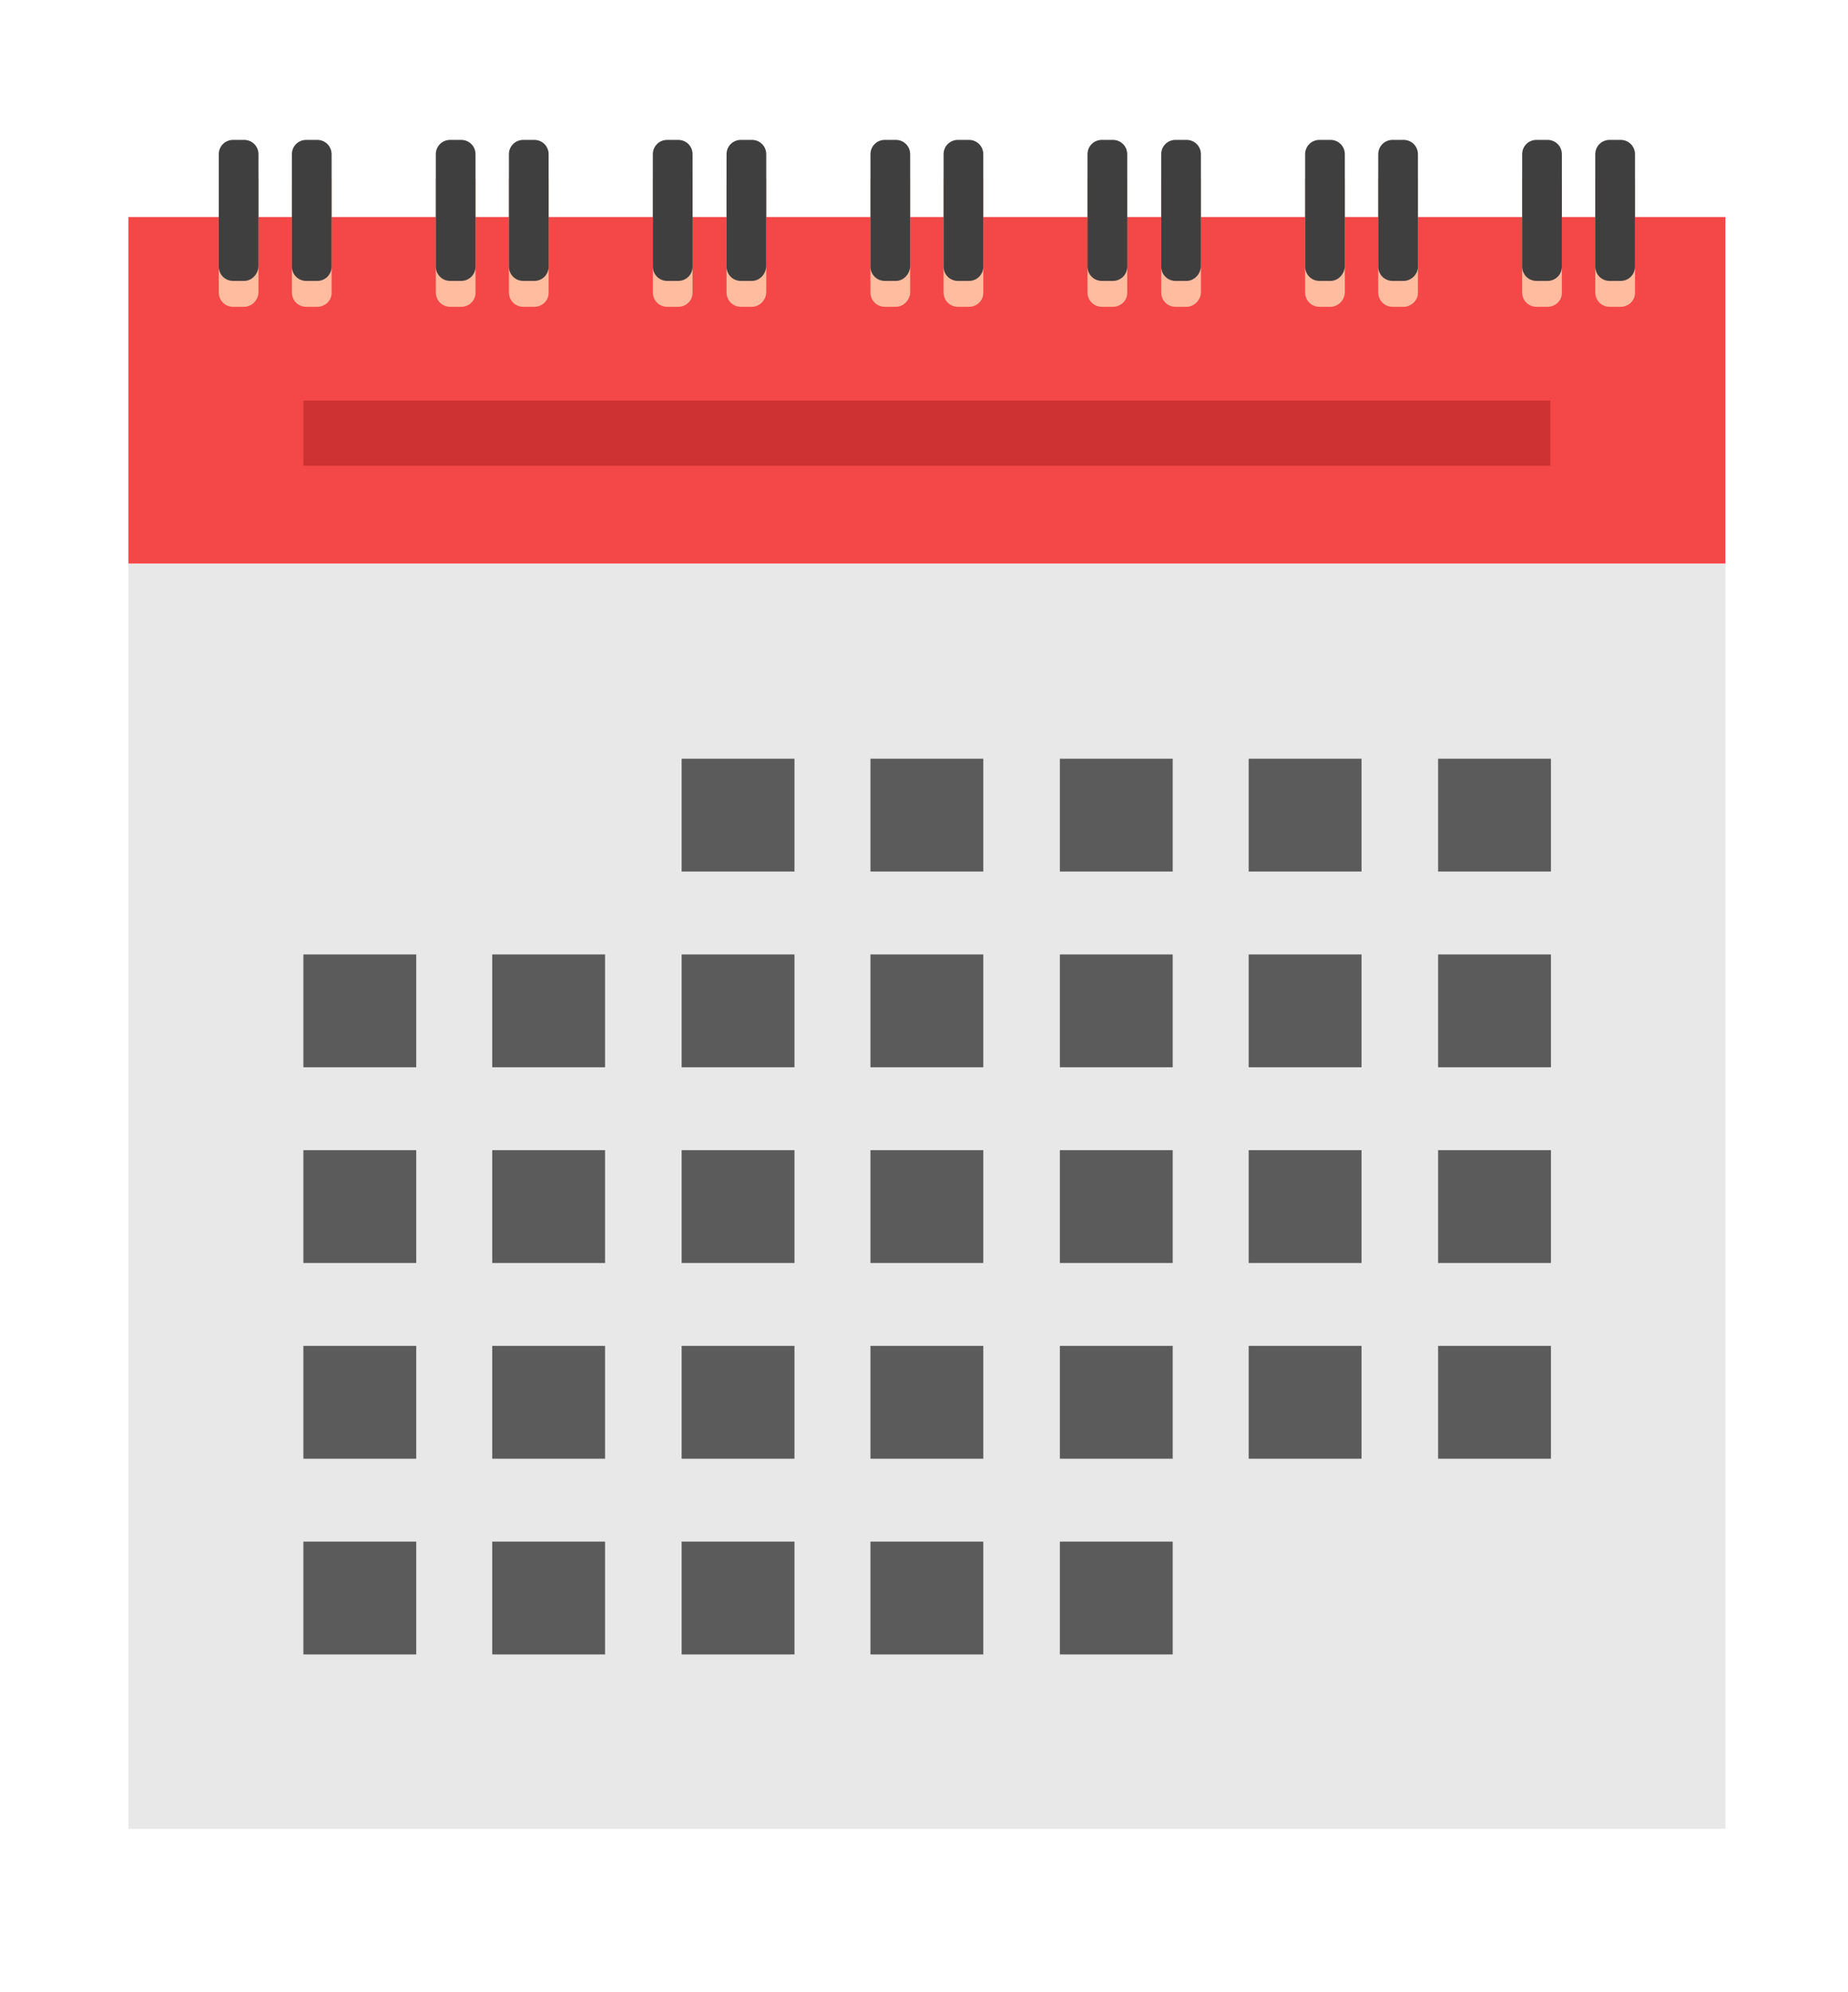 <?xml version="1.0" encoding="utf-8"?>
<!-- Generator: Adobe Illustrator 22.1.0, SVG Export Plug-In . SVG Version: 6.00 Build 0)  -->
<svg version="1.1" id="Layer_1" xmlns="http://www.w3.org/2000/svg" xmlns:xlink="http://www.w3.org/1999/xlink" x="0px" y="0px"
	 viewBox="0 0 321 346" style="enable-background:new 0 0 321 346;" xml:space="preserve">
<style type="text/css">
	.st0{fill:#F44747;}
	.st1{fill:#E8E8E8;}
	.st2{fill:#5B5B5B;}
	.st3{fill:#CE3232;}
	.st4{fill:#FFBC9F;}
	.st5{fill:#3F3F3F;}
</style>
<g>
	<rect x="22.3" y="37.7" class="st0" width="277.4" height="60.2"/>
	<rect x="22.3" y="98" class="st1" width="277.4" height="219.7"/>
	<g>
		<g>
			<rect x="118.4" y="131.8" class="st2" width="19.6" height="19.6"/>
			<rect x="151.2" y="131.8" class="st2" width="19.6" height="19.6"/>
			<rect x="184.1" y="131.8" class="st2" width="19.6" height="19.6"/>
			<rect x="216.9" y="131.8" class="st2" width="19.6" height="19.6"/>
			<rect x="249.8" y="131.8" class="st2" width="19.6" height="19.6"/>
		</g>
		<g>
			<rect x="52.7" y="165.8" class="st2" width="19.6" height="19.6"/>
			<rect x="85.5" y="165.8" class="st2" width="19.6" height="19.6"/>
			<rect x="118.4" y="165.8" class="st2" width="19.6" height="19.6"/>
			<rect x="151.2" y="165.8" class="st2" width="19.6" height="19.6"/>
			<rect x="184.1" y="165.8" class="st2" width="19.6" height="19.6"/>
			<rect x="216.9" y="165.8" class="st2" width="19.6" height="19.6"/>
			<rect x="249.8" y="165.8" class="st2" width="19.6" height="19.6"/>
		</g>
		<g>
			<rect x="52.7" y="199.8" class="st2" width="19.6" height="19.6"/>
			<rect x="85.5" y="199.8" class="st2" width="19.6" height="19.6"/>
			<rect x="118.4" y="199.8" class="st2" width="19.6" height="19.6"/>
			<rect x="151.2" y="199.8" class="st2" width="19.6" height="19.6"/>
			<rect x="184.1" y="199.8" class="st2" width="19.6" height="19.6"/>
			<rect x="216.9" y="199.8" class="st2" width="19.6" height="19.6"/>
			<rect x="249.8" y="199.8" class="st2" width="19.6" height="19.6"/>
		</g>
		<g>
			<rect x="52.7" y="233.8" class="st2" width="19.6" height="19.6"/>
			<rect x="85.5" y="233.8" class="st2" width="19.6" height="19.6"/>
			<rect x="118.4" y="233.8" class="st2" width="19.6" height="19.6"/>
			<rect x="151.2" y="233.8" class="st2" width="19.6" height="19.6"/>
			<rect x="184.1" y="233.8" class="st2" width="19.6" height="19.6"/>
			<rect x="216.9" y="233.8" class="st2" width="19.6" height="19.6"/>
			<rect x="249.8" y="233.8" class="st2" width="19.6" height="19.6"/>
		</g>
		<g>
			<rect x="52.7" y="267.8" class="st2" width="19.6" height="19.6"/>
			<rect x="85.5" y="267.8" class="st2" width="19.6" height="19.6"/>
			<rect x="118.4" y="267.8" class="st2" width="19.6" height="19.6"/>
			<rect x="151.2" y="267.8" class="st2" width="19.6" height="19.6"/>
			<rect x="184.1" y="267.8" class="st2" width="19.6" height="19.6"/>
		</g>
	</g>
	<rect x="52.7" y="69.6" class="st3" width="216.6" height="11.3"/>
	<g>
		<path class="st4" d="M42.4,53.3h-1.9c-1.4,0-2.5-1.1-2.5-2.5V31.4c0-1.4,1.1-2.5,2.5-2.5h1.9c1.4,0,2.5,1.1,2.5,2.5v19.5
			C44.8,52.2,43.7,53.3,42.4,53.3z"/>
		<path class="st4" d="M55.1,53.3h-1.9c-1.4,0-2.5-1.1-2.5-2.5V31.4c0-1.4,1.1-2.5,2.5-2.5h1.9c1.4,0,2.5,1.1,2.5,2.5v19.5
			C57.6,52.2,56.5,53.3,55.1,53.3z"/>
		<path class="st4" d="M80.1,53.3h-1.9c-1.4,0-2.5-1.1-2.5-2.5V31.4c0-1.4,1.1-2.5,2.5-2.5h1.9c1.4,0,2.5,1.1,2.5,2.5v19.5
			C82.6,52.2,81.5,53.3,80.1,53.3z"/>
		<path class="st4" d="M92.8,53.3h-1.9c-1.4,0-2.5-1.1-2.5-2.5V31.4c0-1.4,1.1-2.5,2.5-2.5h1.9c1.4,0,2.5,1.1,2.5,2.5v19.5
			C95.3,52.2,94.2,53.3,92.8,53.3z"/>
		<path class="st4" d="M117.8,53.3h-1.9c-1.4,0-2.5-1.1-2.5-2.5V31.4c0-1.4,1.1-2.5,2.5-2.5h1.9c1.4,0,2.5,1.1,2.5,2.5v19.5
			C120.3,52.2,119.2,53.3,117.8,53.3z"/>
		<path class="st4" d="M130.6,53.3h-1.9c-1.4,0-2.5-1.1-2.5-2.5V31.4c0-1.4,1.1-2.5,2.5-2.5h1.9c1.4,0,2.5,1.1,2.5,2.5v19.5
			C133,52.2,131.9,53.3,130.6,53.3z"/>
		<path class="st4" d="M155.6,53.3h-1.9c-1.4,0-2.5-1.1-2.5-2.5V31.4c0-1.4,1.1-2.5,2.5-2.5h1.9c1.4,0,2.5,1.1,2.5,2.5v19.5
			C158,52.2,156.9,53.3,155.6,53.3z"/>
		<path class="st4" d="M168.3,53.3h-1.9c-1.4,0-2.5-1.1-2.5-2.5V31.4c0-1.4,1.1-2.5,2.5-2.5h1.9c1.4,0,2.5,1.1,2.5,2.5v19.5
			C170.8,52.2,169.7,53.3,168.3,53.3z"/>
		<path class="st4" d="M193.3,53.3h-1.9c-1.4,0-2.5-1.1-2.5-2.5V31.4c0-1.4,1.1-2.5,2.5-2.5h1.9c1.4,0,2.5,1.1,2.5,2.5v19.5
			C195.8,52.2,194.7,53.3,193.3,53.3z"/>
		<path class="st4" d="M206.1,53.3h-1.9c-1.4,0-2.5-1.1-2.5-2.5V31.4c0-1.4,1.1-2.5,2.5-2.5h1.9c1.4,0,2.5,1.1,2.5,2.5v19.5
			C208.5,52.2,207.4,53.3,206.1,53.3z"/>
		<path class="st4" d="M231.1,53.3h-1.9c-1.4,0-2.5-1.1-2.5-2.5V31.4c0-1.4,1.1-2.5,2.5-2.5h1.9c1.4,0,2.5,1.1,2.5,2.5v19.5
			C233.5,52.2,232.4,53.3,231.1,53.3z"/>
		<path class="st4" d="M243.8,53.3h-1.9c-1.4,0-2.5-1.1-2.5-2.5V31.4c0-1.4,1.1-2.5,2.5-2.5h1.9c1.4,0,2.5,1.1,2.5,2.5v19.5
			C246.3,52.2,245.1,53.3,243.8,53.3z"/>
		<path class="st4" d="M268.8,53.3h-1.9c-1.4,0-2.5-1.1-2.5-2.5V31.4c0-1.4,1.1-2.5,2.5-2.5h1.9c1.4,0,2.5,1.1,2.5,2.5v19.5
			C271.3,52.2,270.2,53.3,268.8,53.3z"/>
		<path class="st4" d="M281.5,53.3h-1.9c-1.4,0-2.5-1.1-2.5-2.5V31.4c0-1.4,1.1-2.5,2.5-2.5h1.9c1.4,0,2.5,1.1,2.5,2.5v19.5
			C284,52.2,282.9,53.3,281.5,53.3z"/>
	</g>
	<g>
		<path class="st5" d="M42.4,48.8h-1.9c-1.4,0-2.5-1.1-2.5-2.5V26.8c0-1.4,1.1-2.5,2.5-2.5h1.9c1.4,0,2.5,1.1,2.5,2.5v19.5
			C44.8,47.7,43.7,48.8,42.4,48.8z"/>
		<path class="st5" d="M55.1,48.8h-1.9c-1.4,0-2.5-1.1-2.5-2.5V26.8c0-1.4,1.1-2.5,2.5-2.5h1.9c1.4,0,2.5,1.1,2.5,2.5v19.5
			C57.6,47.7,56.5,48.8,55.1,48.8z"/>
		<path class="st5" d="M80.1,48.8h-1.9c-1.4,0-2.5-1.1-2.5-2.5V26.8c0-1.4,1.1-2.5,2.5-2.5h1.9c1.4,0,2.5,1.1,2.5,2.5v19.5
			C82.6,47.7,81.5,48.8,80.1,48.8z"/>
		<path class="st5" d="M92.8,48.8h-1.9c-1.4,0-2.5-1.1-2.5-2.5V26.8c0-1.4,1.1-2.5,2.5-2.5h1.9c1.4,0,2.5,1.1,2.5,2.5v19.5
			C95.3,47.7,94.2,48.8,92.8,48.8z"/>
		<path class="st5" d="M117.8,48.8h-1.9c-1.4,0-2.5-1.1-2.5-2.5V26.8c0-1.4,1.1-2.5,2.5-2.5h1.9c1.4,0,2.5,1.1,2.5,2.5v19.5
			C120.3,47.7,119.2,48.8,117.8,48.8z"/>
		<path class="st5" d="M130.6,48.8h-1.9c-1.4,0-2.5-1.1-2.5-2.5V26.8c0-1.4,1.1-2.5,2.5-2.5h1.9c1.4,0,2.5,1.1,2.5,2.5v19.5
			C133,47.7,131.9,48.8,130.6,48.8z"/>
		<path class="st5" d="M155.6,48.8h-1.9c-1.4,0-2.5-1.1-2.5-2.5V26.8c0-1.4,1.1-2.5,2.5-2.5h1.9c1.4,0,2.5,1.1,2.5,2.5v19.5
			C158,47.7,156.9,48.8,155.6,48.8z"/>
		<path class="st5" d="M168.3,48.8h-1.9c-1.4,0-2.5-1.1-2.5-2.5V26.8c0-1.4,1.1-2.5,2.5-2.5h1.9c1.4,0,2.5,1.1,2.5,2.5v19.5
			C170.8,47.7,169.7,48.8,168.3,48.8z"/>
		<path class="st5" d="M193.3,48.8h-1.9c-1.4,0-2.5-1.1-2.5-2.5V26.8c0-1.4,1.1-2.5,2.5-2.5h1.9c1.4,0,2.5,1.1,2.5,2.5v19.5
			C195.8,47.7,194.7,48.8,193.3,48.8z"/>
		<path class="st5" d="M206.1,48.8h-1.9c-1.4,0-2.5-1.1-2.5-2.5V26.8c0-1.4,1.1-2.5,2.5-2.5h1.9c1.4,0,2.5,1.1,2.5,2.5v19.5
			C208.5,47.7,207.4,48.8,206.1,48.8z"/>
		<path class="st5" d="M231.1,48.8h-1.9c-1.4,0-2.5-1.1-2.5-2.5V26.8c0-1.4,1.1-2.5,2.5-2.5h1.9c1.4,0,2.5,1.1,2.5,2.5v19.5
			C233.5,47.7,232.4,48.8,231.1,48.8z"/>
		<path class="st5" d="M243.8,48.8h-1.9c-1.4,0-2.5-1.1-2.5-2.5V26.8c0-1.4,1.1-2.5,2.5-2.5h1.9c1.4,0,2.5,1.1,2.5,2.5v19.5
			C246.3,47.7,245.1,48.8,243.8,48.8z"/>
		<path class="st5" d="M268.8,48.8h-1.9c-1.4,0-2.5-1.1-2.5-2.5V26.8c0-1.4,1.1-2.5,2.5-2.5h1.9c1.4,0,2.5,1.1,2.5,2.5v19.5
			C271.3,47.7,270.2,48.8,268.8,48.8z"/>
		<path class="st5" d="M281.5,48.8h-1.9c-1.4,0-2.5-1.1-2.5-2.5V26.8c0-1.4,1.1-2.5,2.5-2.5h1.9c1.4,0,2.5,1.1,2.5,2.5v19.5
			C284,47.7,282.9,48.8,281.5,48.8z"/>
	</g>
</g>
</svg>
